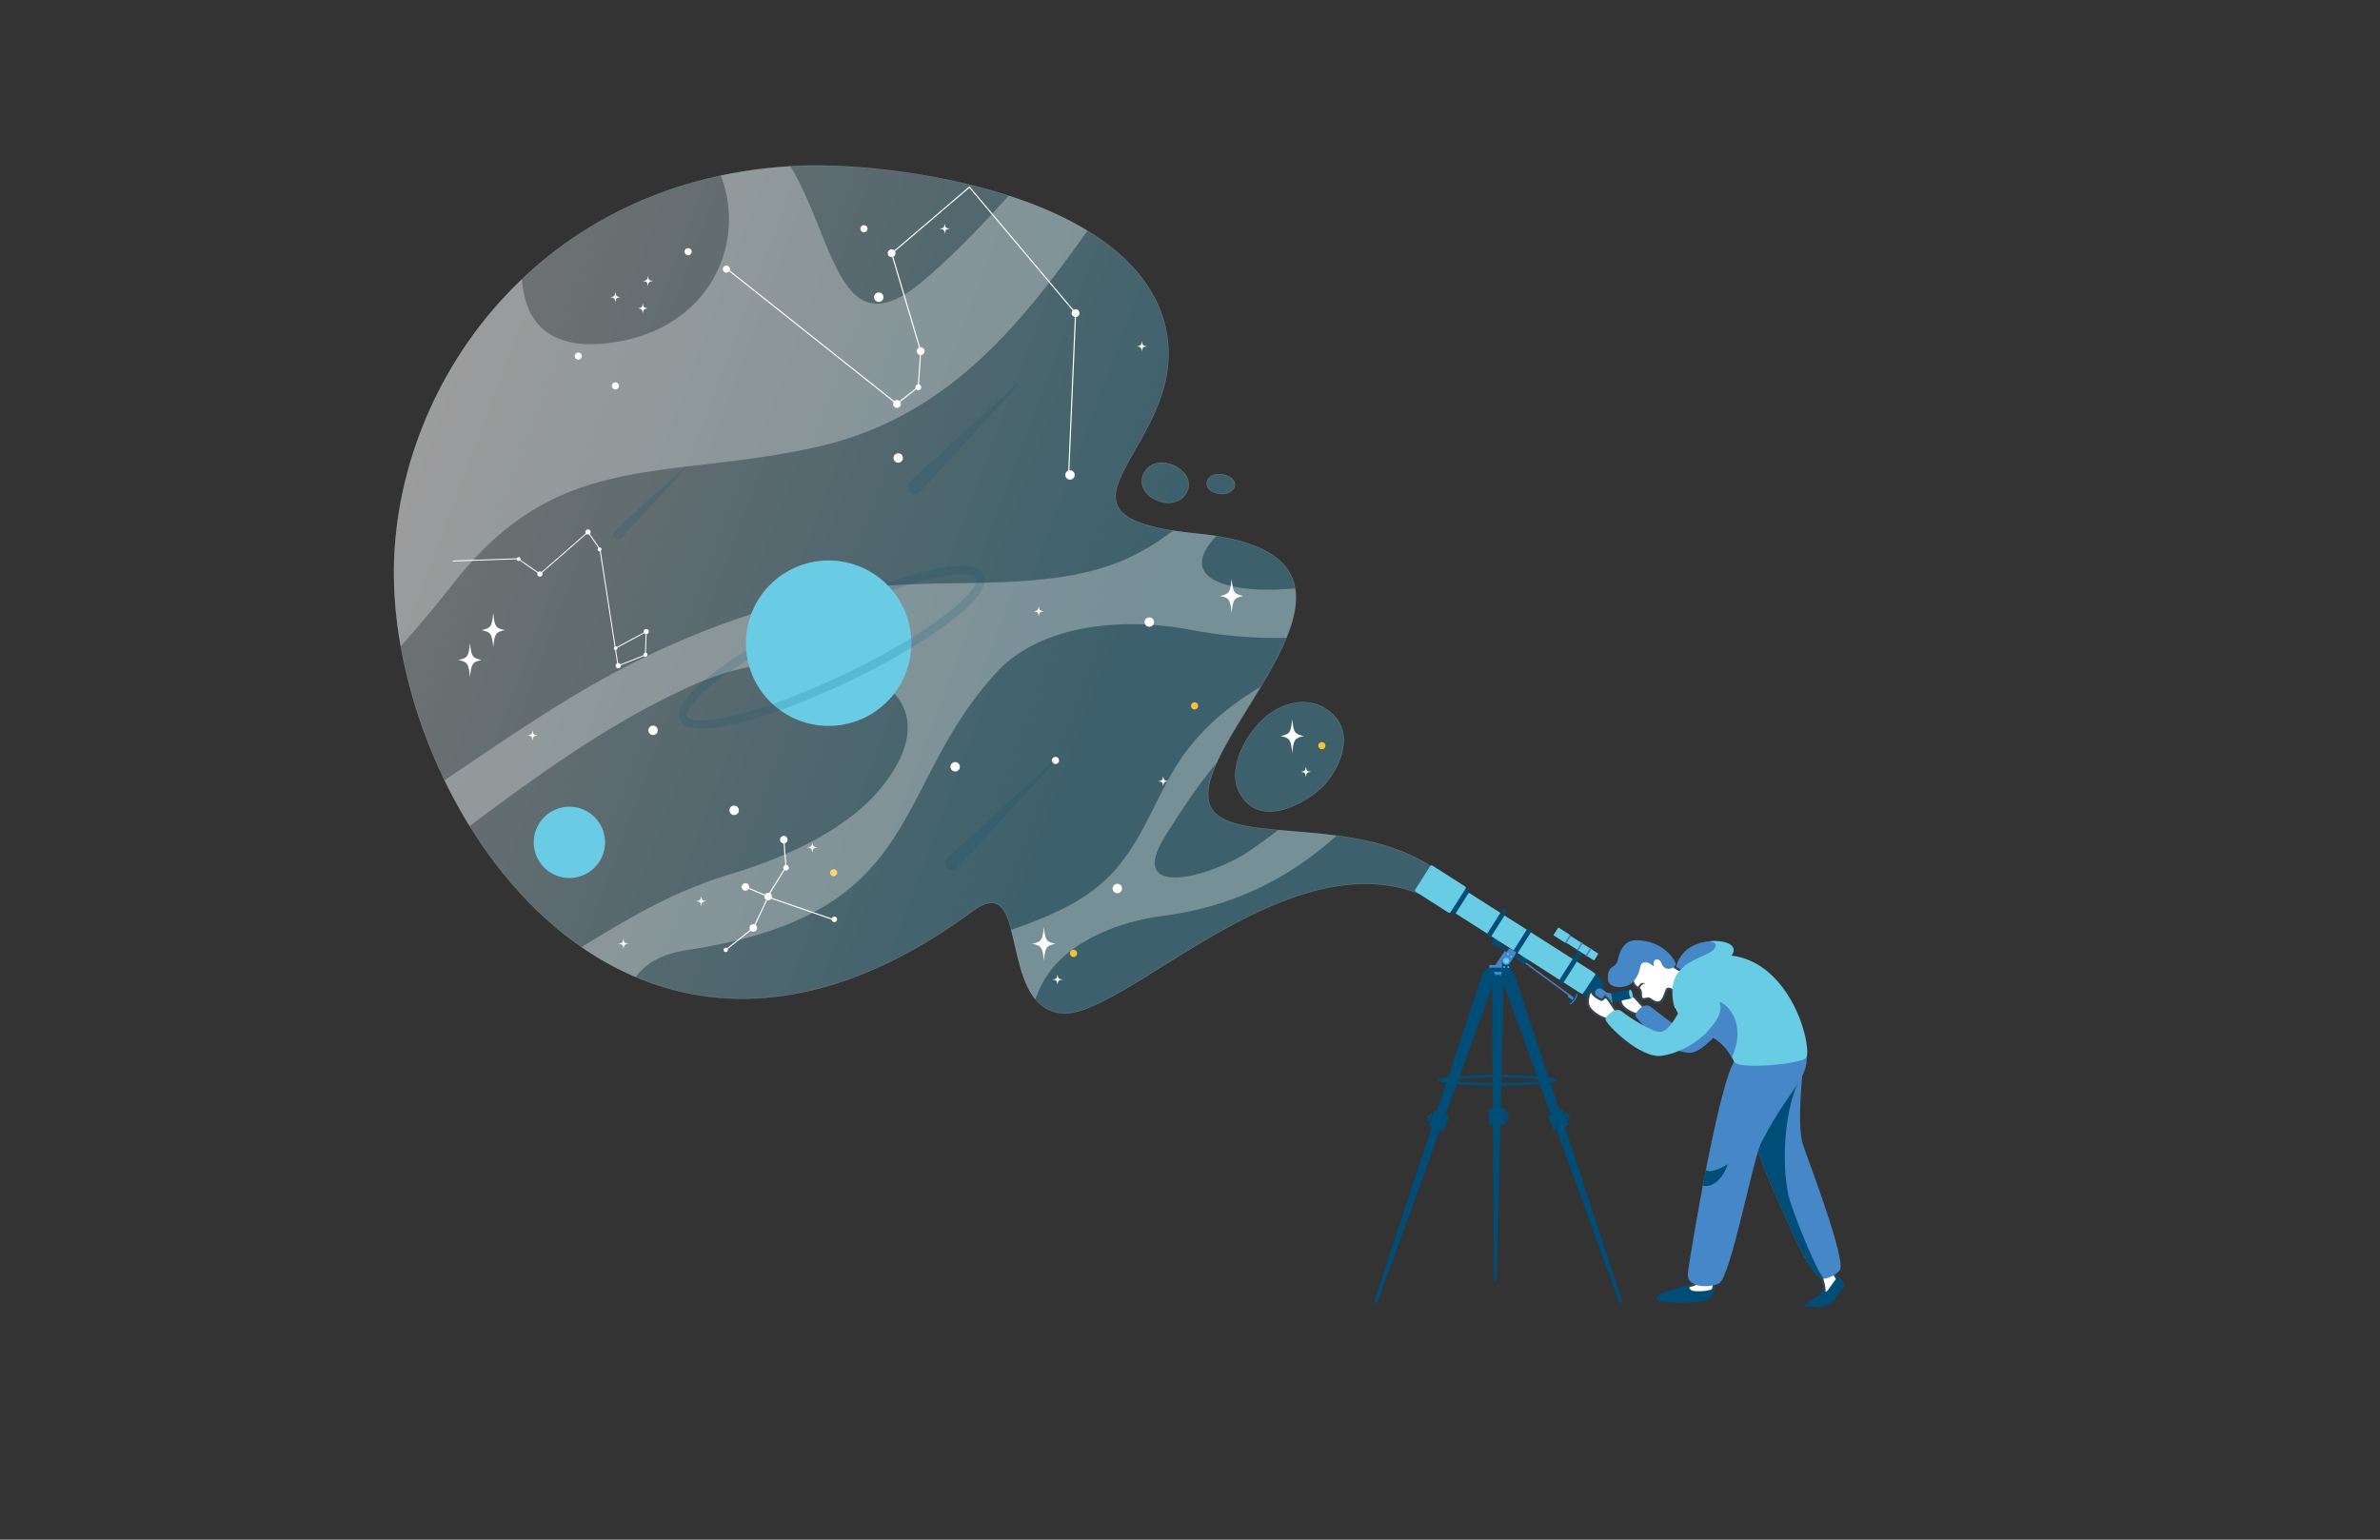 <svg viewBox="0 0 1224 792" xmlns="http://www.w3.org/2000/svg" xmlns:xlink="http://www.w3.org/1999/xlink"><rect x="0" y="0" width="1224" height="792" fill="#333333" stroke="none"/><linearGradient id="a" gradientUnits="userSpaceOnUse" x1="211.27" x2="570.65" y1="220.35" y2="355.11"><stop offset="0" stop-color="#fff"/><stop offset="1" stop-color="#52c8eb"/></linearGradient><linearGradient id="b" x1="210.65" x2="570.03" xlink:href="#a" y1="221.99" y2="356.75"/><linearGradient id="c" x1="249.88" x2="609.26" xlink:href="#a" y1="117.37" y2="252.14"/><linearGradient id="d" x1="253.2" x2="612.58" xlink:href="#a" y1="108.53" y2="243.3"/><path d="m679.18 405.61c-8.49 7.59-28.61 19.21-39.57 5.47-11.53-14.47 2.88-35.49 11.54-42.55 9.16-7.46 23.71-11.52 34.58-.79 11.96 11.82 1.2 30.94-6.55 37.87z" fill="url(#a)" opacity=".31" stroke="#fff" stroke-miterlimit="10" stroke-width=".19"/><path d="m500 468.78c30.09-22.21 12.79 48.05 45.24 52.37 31 4.12 111.61-85.79 181-62.75 16.54 5.49 18.18 6.27 16.61 6.84 5.13-2.27 6.24-11.15-8-20.26-42.38-27.08-109.64-8.19-113.36-33.76-5.22-35.79 107.63-125.6-5.67-136.69-93.62-9.18.91-46-17.25-109.44-18.93-65.75-138.82-81.62-186.5-79.81-135.57 5.13-210.46 114-209.44 211.39 1.27 122.68 122.12 301.42 297.37 172.11z" fill="url(#b)" opacity=".31" stroke="#fff" stroke-miterlimit="10" stroke-width=".19"/><path d="m274.6 435.15a18.33 18.33 0 1 1 20.09 16.39 18.33 18.33 0 0 1 -20.09-16.39z" fill="#69cce4"/><path d="m286.3 431.91c1.54-2.25-2.47-6.84-4.11-4.26-.63 1-.12 3.5.65 4.29s2.78.97 3.46-.03z" fill="#69cce4"/><path d="m375.14 416.84a2.42 2.42 0 1 1 2.42 2.41 2.42 2.42 0 0 1 -2.42-2.41z" fill="#fff"/><path d="m488.81 394.43a2.41 2.41 0 1 1 2.41 2.41 2.42 2.42 0 0 1 -2.41-2.41z" fill="#fff"/><path d="m588.66 320a2.42 2.42 0 1 1 2.42 2.42 2.41 2.41 0 0 1 -2.42-2.42z" fill="#fff"/><path d="m572.2 457.05a2.42 2.42 0 1 1 2.41 2.42 2.41 2.41 0 0 1 -2.41-2.42z" fill="#fff"/><path d="m333.43 375.69a2.42 2.42 0 1 1 2.41 2.41 2.41 2.41 0 0 1 -2.41-2.41z" fill="#fff"/><path d="m459.53 235.59a2.42 2.42 0 1 1 2.47 2.41 2.41 2.41 0 0 1 -2.47-2.41z" fill="#fff"/><path d="m449.5 152.88a2.42 2.42 0 1 1 2.42 2.41 2.42 2.42 0 0 1 -2.42-2.41z" fill="#fff"/><path d="m547.86 244.31a2.42 2.42 0 1 1 2.41 2.42 2.41 2.41 0 0 1 -2.41-2.42z" fill="#fff"/><path d="m426.92 448.93a1.82 1.82 0 1 1 1.82 1.82 1.83 1.83 0 0 1 -1.82-1.82z" fill="#f8c233"/><path d="m612.53 363.1a1.83 1.83 0 1 1 1.82 1.82 1.83 1.83 0 0 1 -1.82-1.82z" fill="#f8c233"/><path d="m550.27 490.43a1.83 1.83 0 1 1 1.82 1.82 1.83 1.83 0 0 1 -1.82-1.82z" fill="#f8c233"/><path d="m541 391.15a1.83 1.83 0 1 1 1.8 1.85 1.82 1.82 0 0 1 -1.8-1.85z" fill="#fff"/><path d="m352.06 129.46a1.82 1.82 0 1 1 1.82 1.82 1.81 1.81 0 0 1 -1.82-1.82z" fill="#fff"/><path d="m295.58 183.2a1.82 1.82 0 1 1 1.82 1.8 1.82 1.82 0 0 1 -1.82-1.8z" fill="#fff"/><path d="m314.67 198.5a1.83 1.83 0 1 1 1.82 1.82 1.83 1.83 0 0 1 -1.82-1.82z" fill="#fff"/><path d="m371.74 138.44a1.83 1.83 0 1 1 1.82 1.82 1.83 1.83 0 0 1 -1.82-1.82z" fill="#fff"/><path d="m442.5 117.65a1.82 1.82 0 1 1 1.82 1.82 1.82 1.82 0 0 1 -1.82-1.82z" fill="#fff"/><path d="m247.67 324.13c4.75-1 5.3-1.79 6-8.75.68 7 1.23 7.76 6 8.75-4.75 1-5.3 1.79-6 8.75-.67-6.96-1.25-7.76-6-8.75z" fill="#fff"/><path d="m235.72 339.5c4.75-1 5.3-1.79 6-8.75.68 7 1.23 7.76 6 8.75-4.75 1-5.3 1.79-6 8.75-.72-6.96-1.25-7.75-6-8.75z" fill="#fff"/><path d="m627.41 306.56c4.75-1 5.3-1.79 6-8.75.67 7 1.23 7.76 6 8.75-4.75 1-5.31 1.79-6 8.75-.7-6.96-1.25-7.76-6-8.75z" fill="#fff"/><path d="m530.85 485.47c4.76-1 5.3-1.79 6-8.75.67 7 1.22 7.76 6 8.75-4.75 1-5.3 1.79-6 8.75-.7-6.96-1.24-7.76-6-8.75z" fill="#fff"/><path d="m271.26 378.3c2.08-.29 2.32-.53 2.61-2.61.3 2.08.54 2.32 2.62 2.61-2.08.3-2.32.54-2.62 2.62-.29-2.08-.53-2.32-2.61-2.62z" fill="#fff"/><path d="m313.88 152.88c2.08-.3 2.32-.54 2.61-2.62.3 2.08.54 2.32 2.62 2.62-2.08.29-2.32.53-2.62 2.61-.29-2.08-.49-2.32-2.61-2.61z" fill="#fff"/><path d="m330.61 144.55c2.08-.3 2.32-.54 2.62-2.62.29 2.08.53 2.32 2.61 2.62-2.08.29-2.32.53-2.61 2.61-.3-2.08-.54-2.32-2.62-2.61z" fill="#fff"/><path d="m328 158.59c2.08-.3 2.32-.54 2.61-2.62.3 2.08.54 2.32 2.62 2.62-2.08.3-2.32.54-2.62 2.62-.29-2.08-.53-2.32-2.61-2.62z" fill="#fff"/><path d="m415.14 435.91c2.08-.3 2.32-.54 2.62-2.62.29 2.08.53 2.32 2.61 2.62-2.08.29-2.32.53-2.61 2.62-.3-2.09-.54-2.33-2.62-2.62z" fill="#fff"/><path d="m358 463.55c2.08-.3 2.32-.54 2.62-2.62.29 2.08.53 2.32 2.61 2.62-2.08.29-2.32.53-2.61 2.61-.27-2.08-.51-2.32-2.62-2.61z" fill="#fff"/><path d="m318 485.48c2.08-.3 2.32-.54 2.62-2.62.29 2.08.53 2.32 2.61 2.62-2.08.29-2.32.53-2.61 2.61-.27-2.09-.51-2.32-2.62-2.61z" fill="#fff"/><path d="m595.6 401.87c2.08-.3 2.32-.54 2.61-2.62.3 2.08.54 2.32 2.62 2.62-2.08.29-2.32.53-2.62 2.61-.29-2.08-.53-2.32-2.61-2.61z" fill="#fff"/><path d="m584.62 178.15c2.08-.3 2.32-.54 2.62-2.62.29 2.08.53 2.32 2.61 2.62-2.08.29-2.32.53-2.61 2.61-.3-2.08-.54-2.32-2.62-2.61z" fill="#fff"/><path d="m483.28 117.65c2.08-.3 2.32-.54 2.62-2.62.29 2.08.53 2.32 2.61 2.62-2.08.29-2.32.53-2.61 2.61-.3-2.08-.54-2.32-2.62-2.61z" fill="#fff"/><path d="m541.26 503.88c2.08-.29 2.32-.53 2.62-2.61.29 2.08.53 2.32 2.61 2.61-2.08.3-2.32.54-2.61 2.62-.3-2.08-.54-2.32-2.62-2.62z" fill="#fff"/><path d="m678 383.58a1.82 1.82 0 1 1 1.82 1.83 1.82 1.82 0 0 1 -1.82-1.83z" fill="#f8c233"/><path d="m658.58 378.63c4.75-1 5.3-1.79 6-8.74.67 6.95 1.22 7.75 6 8.74-4.75 1-5.3 1.79-6 8.75-.7-6.96-1.25-7.76-6-8.75z" fill="#fff"/><path d="m669 397c2.08-.29 2.32-.53 2.62-2.61.29 2.08.53 2.32 2.61 2.61-2.08.3-2.32.54-2.61 2.62-.31-2.04-.55-2.28-2.62-2.62z" fill="#fff"/><path d="m531.59 314.43c2.09-.3 2.33-.54 2.62-2.62.3 2.08.54 2.32 2.62 2.62-2.08.29-2.32.53-2.62 2.61-.29-2.04-.53-2.32-2.62-2.61z" fill="#fff"/><path d="m609.51 254.52c8.39-11.54-14.2-23.53-21-11.53-6.57 11.65 13.71 21.56 21 11.53z" fill="url(#c)" opacity=".31" stroke="#fff" stroke-miterlimit="10" stroke-width=".19"/><path d="m634.47 251.26c3.74-6.42-10.78-10.64-13.52-4.12-2.66 6.33 10.29 9.69 13.52 4.12z" fill="url(#d)" opacity=".31" stroke="#fff" stroke-miterlimit="10" stroke-width=".19"/><path d="m487.25 441.3 55-50.36a.38.38 0 0 1 .54 0 .4.4 0 0 1 0 .52l-50.36 55a3.66 3.66 0 1 1 -5.4-4.94z" fill="#004d77" opacity=".15"/><path d="m468.07 247.72 55-50.36a.38.38 0 0 1 .54 0 .37.37 0 0 1 0 .52l-50.35 55a3.66 3.66 0 0 1 -5.41-4.94z" fill="#004d77" opacity=".15"/><path d="m316.18 273.08 37.26-34.08a.27.27 0 0 1 .37 0 .27.27 0 0 1 0 .36l-34.12 37.25a2.48 2.48 0 1 1 -3.66-3.35z" fill="#004d77" opacity=".15"/><g fill="#fff"><path d="m395.69 459.34a1.94 1.94 0 1 1 -2.47 1.2 1.94 1.94 0 0 1 2.47-1.2z"/><path d="m404.73 445a1.44 1.44 0 1 1 -1.84.9 1.43 1.43 0 0 1 1.84-.9z"/><path d="m384 454.4a1.94 1.94 0 1 1 -2.47 1.21 1.94 1.94 0 0 1 2.47-1.21z"/><path d="m429.56 471.58a1.41 1.41 0 1 1 -1.8.88 1.41 1.41 0 0 1 1.8-.88z"/><path d="m403.73 430.08a1.94 1.94 0 1 1 -2.47 1.2 1.95 1.95 0 0 1 2.47-1.2z"/><path d="m388.05 475.52a1.94 1.94 0 1 1 -2.47 1.2 1.95 1.95 0 0 1 2.47-1.2z"/><path d="m373.6 487.58a1.11 1.11 0 1 1 -1.42.69 1.12 1.12 0 0 1 1.42-.69z"/><path d="m411.79 449.04h.57v36.01h-.57z" transform="matrix(.326 -.945 .945 .326 -163.75 704.46)"/><path d="m382.29 468.98h17.9v.57h-17.9z" transform="matrix(.427 -.904 .904 .427 -200.1 622.86)"/><path d="m373.06 488.41 14.18-11.28.35.45-14.18 11.27z"/><path d="m383.24 456.5.22-.52 11.71 4.93-.23.53z"/><path d="m390.95 453.5h17.42v.57h-17.42z" transform="matrix(.528 -.849 .849 .528 -196.79 553.27)"/><path d="m402.81 431.94.57-.05 1.16 14.48-.56.04z"/><path d="m233.04 287.84h33.48v.49h-33.48z" transform="matrix(.999 -.035 .035 .999 -9.96 8.95)"/><path d="m277.8 295.06-.28.4-11.14-7.77.28-.4z"/><path d="m273.6 284.21h32.85v.49h-32.85z" transform="matrix(.753 -.658 .658 .753 -115.54 261.13)"/><path d="m308.89 282.66-.4.27-6.3-9.15.41-.27z"/><path d="m313.09 282.44h.49v60.36h-.49z" transform="matrix(.988 -.153 .153 .988 -44.18 51.67)"/><path d="m331.99 337.14-13.93 5.53-.18-.45 13.93-5.53z"/><path d="m332.14 336.92-.48-.01.45-12.03.49.02z"/><path d="m332.47 325.11-15.79 8.52-.23-.43 15.79-8.52z"/><path d="m331.76 326.09a1.34 1.34 0 1 1 1.79-.6 1.34 1.34 0 0 1 -1.79.6z"/><path d="m317.36 343.64a1.34 1.34 0 1 1 1.8-.6 1.34 1.34 0 0 1 -1.8.6z"/><path d="m301.8 274.84a1.34 1.34 0 1 1 1.79-.59 1.33 1.33 0 0 1 -1.79.59z"/><path d="m277.06 296.46a1.34 1.34 0 1 1 1.8-.59 1.35 1.35 0 0 1 -1.8.59z"/><path d="m331.46 337.78a1 1 0 0 1 -.43-1.3 1 1 0 1 1 1.74.87 1 1 0 0 1 -1.31.43z"/><path d="m316.12 334.29a1 1 0 0 1 .88-1.74 1 1 0 0 1 .43 1.3 1 1 0 0 1 -1.31.44z"/><path d="m307.93 283.5a1 1 0 1 1 1.31-.43 1 1 0 0 1 -1.31.43z"/><path d="m266.08 288.36a1 1 0 0 1 .87-1.74 1 1 0 1 1 -.87 1.74z"/><path d="m473.36 182.64a2 2 0 1 1 2.13-1.87 2 2 0 0 1 -2.13 1.87z"/><path d="m458.42 132.25a2 2 0 1 1 2.13-1.87 2 2 0 0 1 -2.13 1.87z"/><path d="m472.16 200.71a1.49 1.49 0 1 1 1.59-1.39 1.49 1.49 0 0 1 -1.59 1.39z"/><path d="m553 163.07a2 2 0 1 1 2.13-1.88 2 2 0 0 1 -2.13 1.88z"/><path d="m461.15 209.79a2 2 0 1 1 2.14-1.87 2 2 0 0 1 -2.14 1.87z"/><path d="m373.76 138.25a1.21 1.21 0 0 1 -.2.19l87.54 69.56.37-.46-87.56-69.54a1.59 1.59 0 0 1 -.15.25z"/><path d="m459.81 203.21h13.93v.58h-13.93z" transform="matrix(.788 -.616 .616 .788 -26.34 330.5)"/><path d="m473.78 180.66-1.23 18.58-.58-.04 1.23-18.57z"/><path d="m473.77 180.56-.56.17-14.94-50.4.56-.16z"/><path d="m452.27 112.93h52.48v.58h-52.48z" transform="matrix(.761 -.649 .649 .761 40.99 337.65)"/><path d="m525.52 86.21h.58v84.84h-.58z" transform="matrix(.765 -.644 .644 .765 40.68 368.78)"/><path d="m549.86 244.68-.59-.02 3.59-83.61.58.03z"/><path d="m559.24 118.72c-12.13-7.4-26-13.34-40.55-18-13.13 14.63-27.07 29.24-43 43-43.9 37.81-45.78-18.54-69.08-58.12a241.87 241.87 0 0 0 -35.87 4.79c13.29 34.52-5.35 77.82-54.28 85.58-33.73 5.35-46.46-10-48.05-32.23-43.53 41.42-66.33 98.95-65.76 153a215.82 215.82 0 0 0 3.45 35.64c10.62-11.74 20.04-23.38 27.9-33.32 53.58-67.77 107.41-51.82 185.14-68.93 66.59-14.65 104.43-61.06 140.1-111.41z" opacity=".3"/><path d="m512.39 346c23.21-25.34 66.06-28.44 99.66-22.08a235 235 0 0 0 49.46 4.17c3.76-9.13 5.74-17.81 4.46-25.47-29.76 3.05-62.91-3.23-40.43-26.87-3.07-.49-6.34-.9-9.83-1.24-4.61-.46-8.74-1-12.48-1.56a116.78 116.78 0 0 1 -24.57 14.81c-41.4 18.09-95.24 8.43-139.28 15.46-56.44 9-108 31.82-153 60-21.15 13.25-39.81 26-57.73 38.13a257.87 257.87 0 0 0 12.91 23.51c35.62-26.39 73.25-54.17 116.66-73.24 60.89-26.75 138.62-3.57 96.71 51.37l-.19.26a1.84 1.84 0 0 0 -.17.22l-.37.46-.3.38-.25.32c-17 21.21-47.39 35.79-77.41 44.82-31.09 9.35-53.74 23.6-77.16 37.69a156.22 156.22 0 0 0 27.87 15.4c5-6.58 12.51-11.76 27.34-14 122.11-18.54 103.3-82.7 158.1-142.54z" opacity=".3"/><path d="m687.38 429.89c-10.5-1.39-20.78-2.06-30-2.88-4.82 3.68-9.7 7.21-14.55 10.54-20 13.7-64.47 25.63-43.45-7.72 7.43-11.8 16.06-25.14 26.25-37.43 5.26-11.67 14.39-25.32 22.68-39.14-14.31 8.59-27.23 18.74-37.85 32.68-16.4 21.46-21.86 48.87-43.46 68.06-12.79 11.39-29.69 18.24-47 24.34 3 11.26 5 26.68 12.41 35.68.75-1.9 1.56-3.81 2.43-5.75 10.16-22.36 38.59-34 62.84-37.09 34.32-4.41 63.63-17.83 89.7-41.29z" opacity=".3"/></g><path d="m407.77 292.48a42.55 42.55 0 1 1 -20 56.75 42.6 42.6 0 0 1 20-56.75z" fill="#69cce4"/><path d="m349.62 370.38c1.47 3.08 5.5 4.42 11.36 4.42 9.59 0 24.09-3.64 40.22-9.46a368.31 368.31 0 0 0 35.07-14.72c11.32-5.41 22.42-11.34 32.34-17.36 24.18-14.59 41.36-29.5 37.42-37.71-4.67-9.76-33-1.53-50.43 4.61a33 33 0 0 1 3.22 3.45c29.05-10.05 41.82-9.29 43.32-6.2 1.71 3.6-8.7 15.5-33.53 30.83a371.28 371.28 0 0 1 -34.2 18.49 371 371 0 0 1 -37.08 15.47c-26.76 9.27-42.13 9.83-43.82 6.3-1.45-3 5.72-13.2 31-29.13a31.29 31.29 0 0 1 -.67-4.7c-15.3 9.5-38.84 26.13-34.22 35.71z" fill="#004d77" opacity=".15"/><path d="m835.28 511c.46 1.71 2.17 1.62 2.9 1.85.22.08.67-.27 1.3-.67s5.79 6 6.31 6.46-.49 1.18-.51 2.1-1.66 1.05-2.37 1.06c-2.95.1-8.21-3-9.18-5.5s1.04-6.4 1.55-5.3z" fill="#fff" stroke="#36444d" stroke-miterlimit="10" stroke-width="1.13"/><path d="m876.88 648.37c1.18-2.42-.6-1.27 2.82-1.17 3.79.11 3.37 4.63 2.66 7.14-1.9 6.67.77 11.78-7 12.6-1.65.17-17.92.78-14.5-2.25 1.53-1.37 8.06-3.15 9.89-3.65 4.02-1.1 4.33-8.97 6.13-12.67z" fill="#fff" stroke="#36444d" stroke-miterlimit="10" stroke-width="1.13"/><path d="m881.94 661.85c-.54 4.16-1.74 7.17-7.75 7.79-2.13.23-28.09 1.68-21.32-3.27 2.63-1.94 13.14-4.74 15.5-5.39a2.26 2.26 0 0 0 .75-.33c-.39 1.08-.7 2.3.8 3.09 1.69.91 11.36.68 12.02-1.89z" fill="#004d77"/><path d="m935.09 651.42c-.46-2.21-1-.53 1.27-2.22 2.56-1.89 4.62 1.31 5.44 3.35 2.19 5.4 6 6.61 1.32 11.15-1 1-5.94 7.17-6.55 4.59-.4-1.68.22-.94 1.18-2.22 2.08-2.8-1.94-11.26-2.66-14.65z" fill="#fff" stroke="#36444d" stroke-miterlimit="10" stroke-width="1.13"/><path d="m946.07 656.84c-2-.28-5.54 7.4-7.17 7.69-1 .17-1.14-.66-1.34-1.17a22.3 22.3 0 0 1 -2.17 2.86c-.85 1-10.67 5.84-6.2 6 2.22.08 7.64.14 9.46-.33 4.92-1.27 5.07-4.53 7.73-7.43 3.52-3.84 1.54-4.46-.31-7.62z" fill="#004d77"/><path d="m937.39 657.63c-6.77-1.79-16.87-26.85-20-33.54s-16.15-35-15.75-43.11 26.13-40.53 25.61-32.66-3.12 30.88 0 40.53c2 6.21 22.81 60.23 18.88 64.7-1.52 1.67-6.2 4.75-8.74 4.08z" fill="#4687c7"/><path d="m901.82 579.8a10.39 10.39 0 0 0 -.17 2.39c.73 9.37 12.71 35.5 15.72 41.9 3.15 6.69 13.25 31.75 20 33.54a3.54 3.54 0 0 0 .81.07c-3.25-1.64-17-36.11-18.44-43-3.44-16.44-2.12-41.38 4.46-56.69.07-6.6-2.81-6.14-6.05-3.47-6.73 7.84-14.98 19.77-16.33 25.26z" fill="#004d77"/><path d="m905.81 587.71c-4.31 8.32-15.41 68.19-21.64 72.41-3.06 2.07-16.92 3.2-16.13-5.07s18.36-112 25.56-110.1 32.9-15.55 34.46-9c4.58 19.19-5.23 18.89-22.25 51.76z" fill="#4687c7"/><path d="m879.07 484.22c4.72-.45 3.42.37 4.33 1.41 1.43 1.62.77 3.43-.77 4.7a19.1 19.1 0 0 1 -4.37 2.44c-1.94.84-3.93 1.58-5.9 2.36a54.64 54.64 0 0 0 -7.16 3.2c-.56.32-1.11.66-1.67 1a2.91 2.91 0 0 1 -1.21.47c-.83 0-.55-1.24-.46-1.74.14-.72 1.91-12.37 17.21-13.84z" fill="#4687c7"/><path d="m841.15 522.55c-.23-1.93 4.17-7 7.4-4.86s16.33 13.4 19.66 12.27c8.8-3 9.46-34.56 23.38-28.05 12 5.63-10.77 37.6-21.32 39.49s-28.87-16.92-29.12-18.85z" fill="#4687c7"/><path d="m859.69 496.05a2.85 2.85 0 0 0 -3.57-.84c-.13.07-.24.17-.37.25a5.7 5.7 0 0 0 -5.21-3.1 13.35 13.35 0 0 0 -8 2.78 7.52 7.52 0 0 0 -3.37 5.83 13.26 13.26 0 0 0 .33 2.66 9.35 9.35 0 0 0 .66 2.45 4.72 4.72 0 0 0 1.63 1.72 6.27 6.27 0 0 1 1.56 1.24 3.35 3.35 0 0 1 .52 1.81c.07.9-.13 2.93 1.14 3.1s2.22-.64 3.39-.11a12 12 0 0 1 1.53 1 5.85 5.85 0 0 0 2.07.79c4 .77 4.41-6.48 5.71-6.95s5.11 2 5.5 3.42c0 .18 4-9.55 5-11.34-3.08-1.06-6.27-2.27-8.52-4.71z" fill="#fff" stroke="#36444d" stroke-miterlimit="10" stroke-width="1.13"/><path d="m795.64 488.7h.71v31.33h-.71z" fill="#4687c7" transform="matrix(.593 -.806 .806 .593 -81.97 846.65)"/><path d="m811.21 511.4-.42-.29-.5.73a10.59 10.59 0 0 0 -1.5 1.76 10.41 10.41 0 0 0 -1.12 2l-.5.73.43.29c.33.23 1.42-.75 2.41-2.2s1.54-2.78 1.2-3.02z" fill="#4687c7"/><path d="m809.59 514.16c-1 1.44-2.08 2.43-2.42 2.2s.2-1.6 1.2-3.05 2.08-2.43 2.42-2.2-.2 1.6-1.2 3.05z" fill="#004d77"/><path d="m806.4 512a.65.65 0 0 1 .9-.16l1.62 1.12a.65.65 0 0 1 .17.9.65.65 0 0 1 -.91.16l-1.61-1.11a.66.66 0 0 1 -.17-.91z" fill="#4687c7"/><path d="m768 497.9 6.23-9.14 1.63 1.75-1.06 8.11z" fill="#4687c7"/><path d="m774.89 498.53c0 .23-.28.43-.62.43h-7.78c-.34 0-.62-.2-.62-.43v-1.7c0-.23.28-.43.62-.43h7.78c.34 0 .62.2.62.43z" fill="#4687c7"/><path d="m776.79 499.72v-5.33s0 0 0-.07a2.19 2.19 0 0 0 -4.37 0v5.39a1 1 0 0 0 1 .94h2.47a.94.94 0 0 0 .9-.93z" fill="#004d77"/><path d="m774.61 492.69a1.51 1.51 0 1 1 0 3 1.51 1.51 0 0 1 0-3z" fill="#535351"/><path d="m775.66 497.09a.46.46 0 0 1 .46.45.47.47 0 0 1 -.46.46.46.46 0 0 1 -.45-.46.45.45 0 0 1 .45-.45z" fill="#68cce5"/><path d="m773.57 497.09a.46.46 0 1 0 0 .91.46.46 0 0 0 .45-.46.45.45 0 0 0 -.45-.45z" fill="#68cce5"/><path d="m770.34 486.72c-.19.34-.8.38-1.36.09l-1.18-.62c-.56-.29-.87-.82-.69-1.17l1.17-2.21c.18-.35.79-.4 1.35-.1l1.17.62c.57.29.88.82.7 1.17z" fill="#004d77"/><path d="m784.58 495.64c-.19.35-.79.4-1.36.1l-1.17-.62c-.57-.3-.88-.82-.69-1.17l1.16-2.21c.18-.35.79-.39 1.35-.1l1.18.62c.56.3.87.82.69 1.17z" fill="#004d77"/><path d="m776.07 499.76c0 .22-.35.4-.78.4h-9.82c-.44 0-.78-.18-.78-.4v-1.61c0-.22.34-.4.78-.4h9.82c.43 0 .78.18.78.4z" fill="#004d77"/><path d="m775.58 503.46a.72.72 0 0 1 -.72.72h-9a.71.71 0 0 1 -.71-.72v-2.85a.71.71 0 0 1 .71-.72h9a.72.72 0 0 1 .72.72z" fill="#4687c7"/><path d="m813.49 487.59a.71.71 0 0 0 -1 .22l-7 11a.72.72 0 0 0 .22 1l.9.58a.72.72 0 0 0 1-.22l7-11a.71.71 0 0 0 -.22-1z" fill="#004d77"/><path d="m753.48 456a.81.81 0 0 1 .27 1.11l-7.75 12.11a.82.82 0 0 1 -1.13.21l-16.78-10.73a.81.81 0 0 1 -.27-1.11l7.72-12.1a.81.81 0 0 1 1.13-.22z" fill="#68cce5"/><path d="m818.65 499.57c1.31.84 2.23 1.76 2 2.05l-6.15 9.62c-.19.3-1.4-.15-2.72-1l-66.68-42.61c-1.32-.84-2.24-1.76-2.05-2.05l6.15-9.58c.19-.29 1.41.15 2.72 1z" fill="#68cce5"/><path d="m754.39 457.46a.71.71 0 0 0 -1 .21l-7 11a.73.73 0 0 0 .22 1l.9.58a.73.73 0 0 0 1-.22l7-11a.71.71 0 0 0 -.21-1z" fill="#004d77"/><path d="m772.75 469.19a.71.71 0 0 0 -1 .21l-7 11a.72.72 0 0 0 .22 1l.9.57a.72.72 0 0 0 1-.21l7-11a.73.73 0 0 0 -.22-1z" fill="#004d77"/><path d="m786.29 477.84a.7.7 0 0 0 -1 .22l-7 11a.73.73 0 0 0 .22 1l.91.58a.71.71 0 0 0 1-.22l7-11a.7.7 0 0 0 -.22-1z" fill="#004d77"/><path d="m809.92 492.93a.71.71 0 0 0 -1 .22l-7 11a.71.71 0 0 0 .21 1l.91.57a.71.71 0 0 0 1-.22l7-11a.71.71 0 0 0 -.22-1z" fill="#004d77"/><path d="m807.17 480.73a.24.24 0 0 1 .07.33l-2.31 3.61a.23.23 0 0 1 -.32.07l-5.54-3.54a.23.23 0 0 1 -.07-.32l2.3-3.62a.24.24 0 0 1 .33-.07z" fill="#68cce5"/><path d="m821.51 490.24c.29.19.48.42.42.51l-2 3.17c-.06.09-.35 0-.65-.17l-15-9.58c-.3-.19-.49-.42-.43-.52l2-3.16c.06-.1.35 0 .65.16z" fill="#68cce5"/><path d="m807.56 481a.24.24 0 0 0 -.32.08l-2.31 3.61a.23.23 0 0 0 .08.32l.29.19a.24.24 0 0 0 .33-.07l2.3-3.61a.24.24 0 0 0 -.07-.33z" fill="#4687c7"/><path d="m813.6 484.84a.23.23 0 0 0 -.32.07l-2.28 3.61a.24.24 0 0 0 .07.33l.3.18a.22.22 0 0 0 .32-.07l2.31-3.61a.23.23 0 0 0 -.07-.32z" fill="#4687c7"/><path d="m818.06 487.68a.25.25 0 0 0 -.33.07l-2.31 3.62a.24.24 0 0 0 .07.32l.3.19a.24.24 0 0 0 .33-.07l2.3-3.61a.24.24 0 0 0 -.07-.33z" fill="#4687c7"/><path d="m775 468.6c.1.06.06.31-.09.55-.16.25-.37.39-.47.33l-1.73-1.11c-.1-.07-.06-.32.09-.56.16-.25.36-.39.47-.32z" fill="#004d77"/><path d="m774.51 467.43a.37.37 0 0 1 .1.5l-2 3.1a.36.36 0 0 1 -.5.11.37.37 0 0 1 -.11-.49l2-3.11a.35.35 0 0 1 .49-.11z" fill="#004d77"/><path d="m706.88 669.19 55.49-168.37a3.51 3.51 0 0 1 6.63 2.18v.11l-60.56 166.62a.83.83 0 0 1 -1.56-.54z" fill="#004d77"/><path d="m834.27 669.19-55.49-168.37a3.51 3.51 0 1 0 -6.67 2.19v.11l60.57 166.61a.83.83 0 0 0 1.56-.54z" fill="#004d77"/><path d="m768.32 658.1-1-153.64a3 3 0 1 1 6.09 0v.09l-3.68 153.6a.72.72 0 0 1 -1.43 0z" fill="#004d77"/><path d="m823.67 510.92c-1.11 1.72-2.55 3.17-3.93 3s-5-2.07-6-2.58c1.68-1.68 6.7-10.45 7-10.1s6.59 4.01 2.93 9.68z" fill="#004d77"/><path d="m815.55 513.37a2.46 2.46 0 1 1 2.46 2.45 2.46 2.46 0 0 1 -2.46-2.45z" fill="#004d77"/><path d="m817 513.37a1 1 0 1 1 1 1 1 1 0 0 1 -1-1z" fill="#4687c7"/><path d="m776.36 482.65h1.43v16.53h-1.43z" fill="#004d77" transform="matrix(.551 -.835 .835 .551 -60.75 868.93)"/><path d="m775.77 488.4-2.88 4.48v.06a2.18 2.18 0 1 0 3.67 2.35l2.87-4.49a.94.94 0 0 0 -.28-1.3l-2.08-1.33a.93.93 0 0 0 -1.3.23z" fill="#4687c7"/><path d="m773.8 495.49a1.5 1.5 0 1 1 2.08-.46 1.5 1.5 0 0 1 -2.08.46z" fill="#68cce5"/><path d="m775.29 491.22a.44.44 0 0 1 -.13-.62.45.45 0 0 1 .63-.14.45.45 0 1 1 -.5.76z" fill="#68cce5"/><path d="m777.06 492.36a.46.46 0 0 0 .49-.77.46.46 0 0 0 -.49.77z" fill="#68cce5"/><path d="m770 554.27c7.45 0 14.61.25 20.19.71 2.82.22 4.81.47 6.22.69-1.41.23-3.4.47-6.22.7-5.58.45-12.74.7-20.19.7s-14.62-.25-20.19-.7c-2.82-.23-4.82-.47-6.22-.7 1.4-.22 3.4-.47 6.22-.69 5.57-.46 12.74-.71 20.19-.71zm0-1.43c-17 0-30.75 1.27-30.75 2.83s13.75 2.83 30.75 2.83 30.74-1.26 30.74-2.83-13.74-2.83-30.74-2.83z" fill="#004d77"/><path d="m774.13 577.76a.71.71 0 0 1 -.72.71h-6.87a.71.71 0 0 1 -.72-.71v-6.88a.71.71 0 0 1 .72-.71h6.87a.71.71 0 0 1 .72.71z" fill="#004d77"/><path d="m774.44 572.4c0-.19.26-.35.58-.35.32 0 .58.16.58.35v3.84c0 .2-.26.36-.58.36-.32 0-.58-.16-.58-.36z" fill="#004d77"/><path d="m772.21 574.68a.36.36 0 0 1 -.36-.36.36.36 0 0 1 .36-.36h3.84a.36.36 0 0 1 .36.36.36.36 0 0 1 -.36.36z" fill="#004d77"/><path d="m737.3 571.87a.72.72 0 0 1 .93-.41l6.43 2.44a.72.72 0 0 1 .41.92l-2.44 6.43a.73.73 0 0 1 -.93.42l-6.42-2.45a.71.71 0 0 1 -.42-.92z" fill="#004d77"/><path d="m735.11 576.77c-.07.19-.37.24-.67.13-.3-.12-.48-.35-.42-.54l1.37-3.59c.07-.18.37-.24.67-.13.3.11.49.36.42.54z" fill="#004d77"/><path d="m738 575.44a.35.35 0 0 1 .2.46.37.37 0 0 1 -.46.21l-3.58-1.37a.35.35 0 0 1 -.21-.46.35.35 0 0 1 .46-.21z" fill="#004d77"/><path d="m806.52 577.7a.71.71 0 0 1 -.38.93l-6.36 2.63a.72.72 0 0 1 -.93-.39l-2.63-6.35a.73.73 0 0 1 .39-.94l6.39-2.58a.71.71 0 0 1 .93.39z" fill="#004d77"/><path d="m804.76 572.63c-.07-.18.11-.43.4-.55.3-.12.6-.08.68.1l1.47 3.56c.07.18-.11.42-.4.55-.3.12-.6.07-.68-.11z" fill="#004d77"/><path d="m803.58 575.59a.36.36 0 0 1 -.47-.2.34.34 0 0 1 .19-.46l3.55-1.47a.35.35 0 0 1 .46.19.36.36 0 0 1 -.19.47z" fill="#004d77"/><path d="m826.74 516.06a2.36 2.36 0 0 1 -1.37-.45l-4.15-3a2.32 2.32 0 0 1 2.74-3.75l4.16 3a2.33 2.33 0 0 1 -1.38 4.2z" fill="#4687c7"/><path d="m839.13 513.6-11.93 2.4a2.32 2.32 0 0 1 -.92-4.55l11.88-2.4h.17c-1.14.32-.33 4.4.8 4.55z" fill="#004d77"/><path d="m839.13 513.6c-1.16-.15-1.94-4.23-.8-4.55 1.15.17 1.93 4.2.8 4.55z" fill="#68cce5"/><path d="m828.58 510.92-2.12-.22-2.92 4.86 5.98 1.34z" fill="#4687c7"/><path d="m831.87 494.22c-1 4.08-5 1.8-5 9.11 0 5.46 8.91 5.45 12.46 2.21a14.11 14.11 0 0 0 3.83-6.46c.36-1.16.51-3.43 1.84-3.81 3.08-.88 4.71 1.6 5.58 1.78-.17-.63-.3-2.71.46-3.17s2.41-.81 3.33 1.43c2.42 5.87 7.91 1.8 7.39.21-.77-2.32-6.15-11.19-19.48-11.86-7.66-.38-9.35 6.34-10.41 10.56z" fill="#4687c7"/><path d="m818.55 510.08c.57 2.13 4.24 3.95 5.14 4.25.28.09 1.17-1 2-1.46s5 6.89 5.66 7.47-.61 1.46-.64 2.61-2.07 1.31-2.95 1.33c-3.69.12-9.66-3.74-10.86-6.93s1.01-8.69 1.65-7.27z" fill="#fff" stroke="#36444d" stroke-miterlimit="10" stroke-width="1.13"/><path d="m861.46 518c-.89-4.88-.59-18 6.75-22.26 3.62-2.11 26.79-12.7 45.95 9 13.24 15 16.68 35.92 14.81 39.26s-36.42 6.66-37.31 1.79c-3.25-7.09-9.87-13.91-17.69-14.21s-12.51-13.58-12.51-13.58z" fill="#68cce5"/><path d="m825.72 524.5c0-2.06 5.26-6.83 8.39-4.19s16.42 11.25 20.07 10.47c9.64-2.07 13.36-30.31 27.2-21.73 12 7.42-4.35 30.19-26.45 34-11.19 1.95-29.19-16.49-29.21-18.55z" fill="#68cce5"/><path d="m862.27 501.4c5.81-9.09 18.16-9.47 20-14.48 1-2.74-3.89-2.59-3.34-2.69 4.38-.74 13.78.34 12.61 5.33s-12.85 7.32-16.28 8.85c-15.95 7.11-12.91 20.07-13.54 20.37-.82.4-3.55-10.96.55-17.38z" fill="#68cce5"/><path d="m844.06 505.73c.31-.14 2.62-.09 1.9.12-2.38.67-2.61 2.79-3 2.68-1.39-.38.56-2.53 1.1-2.8z" fill="#36444d"/><path d="m890.69 543.92c9.32-21.25-7.12-30.27-6.28-27.89 2 5.72-3.73 11.73-7.58 16 5.88 1.44 10.84 6.41 13.86 11.89z" fill="#4687c7"/><path d="m888.58 598.87c-6.59 3.94-9.73 4-11.32 3.12-.52 2.63-1 5.26-1.52 7.85 3.63 1.22 9.65-1.72 12.84-10.97z" fill="#004d77"/></svg>